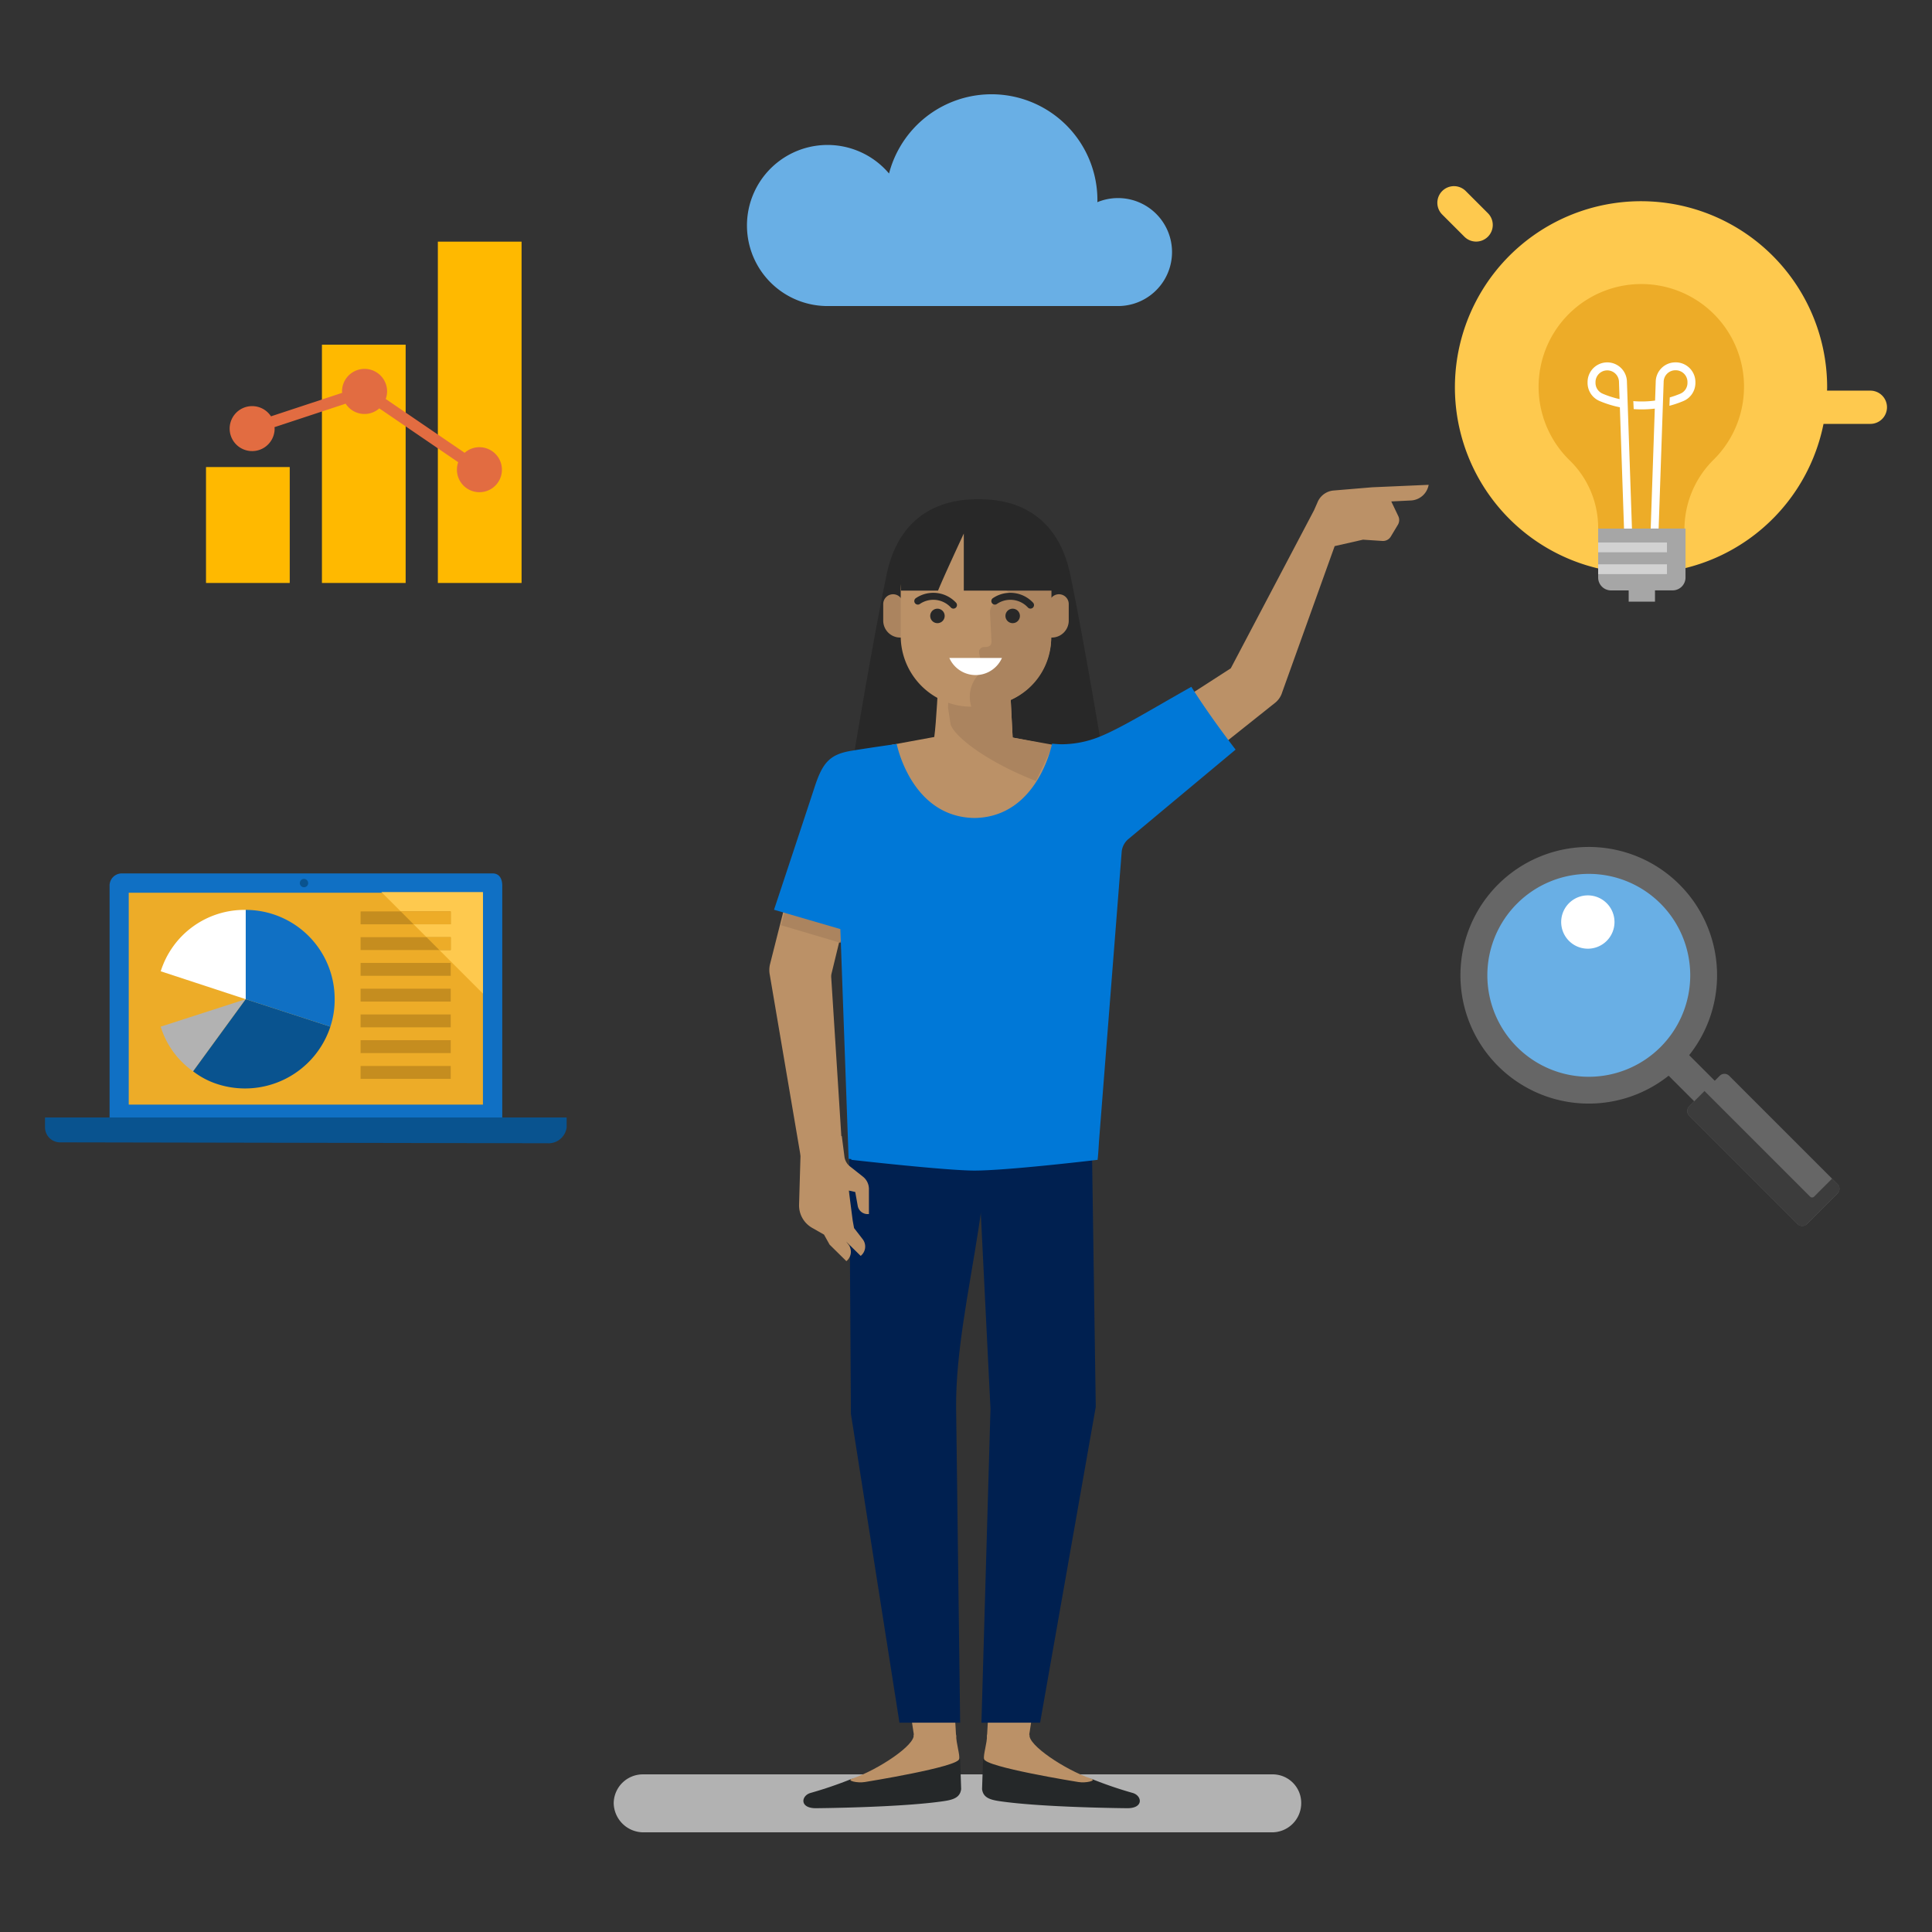 <svg xmlns="http://www.w3.org/2000/svg" viewBox="0 0 300 300"><rect x="0" y="0" width="300" height="300" fill="#333333" stroke="none"/><title>swimlane-machine-learning-extensible</title><path d="M197.526,284.523H99.82a4.626,4.626,0,0,1-4.525-4.5,4.526,4.526,0,0,1,4.525-4.5h97.706a4.432,4.432,0,0,1,4.525,4.5,4.525,4.525,0,0,1-4.525,4.5Z" fill="#b2b2b2"/><rect x="31.99" y="72.523" width="13" height="18" fill="#ffb900"/><rect x="49.99" y="53.523" width="13" height="37" fill="#ffb900"/><rect x="67.99" y="37.523" width="13" height="53" fill="#ffb900"/><path d="M74.437,69.44a3.467,3.467,0,0,0-2.288.871L59.893,61.954a3.444,3.444,0,0,0,.216-1.174,3.5,3.5,0,0,0-7,0c0,.076.018.146.023.22L42.079,64.648a3.492,3.492,0,1,0,.566,1.9c0-.074-.018-.144-.023-.218l11.053-3.648a3.468,3.468,0,0,0,5.223.73l12.254,8.359a3.493,3.493,0,1,0,3.285-2.328" fill="#e26c41"/><path d="M234.327,163.825a17.506,17.506,0,1,0,0-24.756,17.508,17.508,0,0,0,0,24.756" fill="#69afe5"/><path d="M285.327,183.865l-16.821-16.819a1.038,1.038,0,0,0-1.467,0l-.77.772-3.975-3.975a19.925,19.925,0,1,0-3.191,3.191l3.973,3.975-.771.77a1.039,1.039,0,0,0,0,1.467l16.82,16.82a1.036,1.036,0,0,0,1.467,0l4.735-4.732a1.04,1.04,0,0,0,0-1.469m-49.759-21.279a15.752,15.752,0,1,1,22.277,0,15.75,15.75,0,0,1-22.277,0" fill="#666"/><path d="M243.632,146.1a4.139,4.139,0,1,0,0-5.853,4.139,4.139,0,0,0,0,5.853" fill="#fff"/><path d="M262.305,171.779l2.368-2.367,16.4,16.4a.439.439,0,0,0,.62,0l2.792-2.791.889.889a.971.971,0,0,1,0,1.37l-4.833,4.832a.97.97,0,0,1-1.369,0l-16.869-16.868a1.042,1.042,0,0,1,0-1.469" fill="#3c3c3c"/><path d="M173.607,30.757a8.371,8.371,0,0,0-3.208.637c0-.1.007-.208.007-.313a16.443,16.443,0,0,0-32.357-4.137A12.507,12.507,0,1,0,128.5,47.523h45.109a8.383,8.383,0,1,0,0-16.766" fill="#69afe5"/><path d="M290.429,60.659h-6.724c0-.176.013-.349.013-.525a28.9,28.9,0,1,0-.563,5.687h7.274a2.581,2.581,0,1,0,0-5.162" fill="#fec94e"/><path d="M270.812,60.061a15.949,15.949,0,1,0-27.023,11.472,14.624,14.624,0,0,1,4.372,10.545v.288h13.4v-.287a15.194,15.194,0,0,1,4.564-10.734,15.89,15.89,0,0,0,4.682-11.284" fill="#edac28"/><path d="M252.772,63.446,252.73,62.2h0l-.1-2.873a3.056,3.056,0,1,0-6.112,0v.127a3.046,3.046,0,0,0,1.882,2.822l.081.034a16.529,16.529,0,0,0,3.051.934l.791,23.085,1.231-.043-.783-22.837Zm-3.818-2.277-.081-.034a1.818,1.818,0,0,1-1.123-1.684v-.127a1.823,1.823,0,1,1,3.646.021l.09,2.627a15.259,15.259,0,0,1-2.532-.8" fill="#fff"/><path d="M260.205,56.268h-.052A3.055,3.055,0,0,0,257.1,59.3l-.1,2.9a15.6,15.6,0,0,1-3.38.087l.06,1.239a16.933,16.933,0,0,0,3.277-.077l-.782,22.828,1.232.042.79-23.07.043-1.267.092-2.664a1.825,1.825,0,0,1,1.822-1.824h.052a1.826,1.826,0,0,1,1.824,1.824v.136a1.821,1.821,0,0,1-1.116,1.681,15.439,15.439,0,0,1-1.633.576l-.055,1.3a16.538,16.538,0,0,0,2.166-.736,3.051,3.051,0,0,0,1.87-2.817v-.136a3.06,3.06,0,0,0-3.056-3.056" fill="#fff"/><path d="M248.161,82.079v7.6a2,2,0,0,0,2,2h2.74v1.749h4.085V91.673h2.74a2,2,0,0,0,2-2v-7.6Z" fill="#a6a6a6"/><rect x="248.16" y="84.236" width="10.684" height="1.521" fill="#d2d2d2"/><rect x="248.16" y="87.625" width="10.684" height="1.521" fill="#d2d2d2"/><path d="M229.215,37.512a2.576,2.576,0,0,1-1.826-.756l-3.442-3.442a2.582,2.582,0,0,1,3.652-3.651l3.442,3.442a2.582,2.582,0,0,1-1.826,4.407" fill="#fec94e"/><path d="M171.207,116.872s-2.787-16.847-4.994-27.556-10.221-11.793-14.054-11.793H151.7c-3.833,0-11.847,1.083-14.054,11.793s-4.994,27.556-4.994,27.556l14.353.206-.067.516Z" fill="#282828"/><path d="M213.066,75.665l-5.98.5a2.968,2.968,0,0,0-2.474,1.767l-.567,1.294-12.93,24.549-9.5,6.125,3.562,9.438,12.875-10.25a3.33,3.33,0,0,0,1.049-1.6L207.247,84.8l4.4-1,3.007.2a1.416,1.416,0,0,0,1.309-.685l1.1-1.831a1.416,1.416,0,0,0,.064-1.34l-1.091-2.281,3.055-.15a2.933,2.933,0,0,0,2.721-2.293l.031-.138Z" fill="#bb9167"/><path d="M167.551,218.447a5.67,5.67,0,0,0-11.311-.775l-2.981,52.006c0,1.714,6.287,2.337,6.443.467Z" fill="#bb9167"/><path d="M134.174,218.447a5.7,5.7,0,0,1,5.181-5.931,5.552,5.552,0,0,1,6.13,5.156l2.981,52.006c-.157,1.714-6.287,2.337-6.443.467Z" fill="#bb9167"/><path d="M148.466,218.606l.625,48.89h-9.424l-7.536-47.956-.313-49.813,19.785-4.845C156.8,179.87,148.309,201.422,148.466,218.606Z" fill="#002050"/><polygon points="152.397 267.496 161.508 267.496 170.15 218.447 169.356 164.882 151.134 164.882 153.802 218.759 152.397 267.496" fill="#002050"/><path d="M149.091,273.119l.156,4.688c-.156,1.247-1.08,1.634-2.668,1.87-6.727,1-19.855,1.1-19.855,1.1-2.6.024-2.329-1.908-.917-2.354a63.232,63.232,0,0,0,6.44-2.2C136.657,275.968,149.091,273.119,149.091,273.119Z" fill="#252829"/><path d="M148.466,269.366c0,1.4.625,3.13.468,3.753,0,1.247-14.631,3.592-14.631,3.592-1.164.2-2.931-.208-1.981-.52,4.087-1.4,9.857-5.266,9.545-6.825Z" fill="#bb9167"/><path d="M152.65,273.119l-.156,4.688c.156,1.247,1.08,1.634,2.668,1.87,6.726,1,19.855,1.1,19.855,1.1,2.6.024,2.328-1.908.916-2.354a63.428,63.428,0,0,1-6.44-2.2C165.084,275.968,152.65,273.119,152.65,273.119Z" fill="#252829"/><path d="M153.275,269.366c0,1.4-.625,3.13-.469,3.753,0,1.247,14.631,3.592,14.631,3.592,1.164.2,2.932-.208,1.982-.52-4.087-1.4-9.858-5.266-9.545-6.825Z" fill="#bb9167"/><path d="M124.99,183.461l-5.458-32.094a3.813,3.813,0,0,1,.044-1.677l2.289-9.042,9.312,2.063-2.055,8.463a1.962,1.962,0,0,0-.051.582L130.99,181.9Z" fill="#bb9167"/><polygon points="121.865 141.586 131.094 144.211 130.49 146.398 121.281 143.669 121.865 141.586" fill="#ab845f"/><path d="M156.852,105.922c0,1.722.393,8.607.393,8.607,2.042.374,5.2,1.041,5.2,1.041,10.059,3.081.635,12.032-11.972,11.683-13.124-.362-12.732-11.469-11.985-11.605l6.585-1.209c.311-2.12.629-8.672.629-8.672Z" fill="#bb9167"/><path d="M138.676,92.275h0a1.529,1.529,0,0,0-1.529,1.53v2.561A2.637,2.637,0,0,0,139.784,99h.422v-5.2A1.53,1.53,0,0,0,138.676,92.275Z" fill="#ab845f"/><path d="M152.276,80.842h-1.451A10.994,10.994,0,0,0,139.863,91.8v6.975a11,11,0,0,0,7.378,10.345l9.435-.317a11,11,0,0,0,6.563-10.028V91.8A11,11,0,0,0,152.276,80.842Z" fill="#bb9167"/><path d="M147.24,109.124l-.03.768h0l.4,2.618c.8,2.127,6.055,5.974,13.256,8.762l2.666-5.615s-4.358-.785-6.289-1.128c-.143-2.878-.292-5.846-.3-5.844A10.527,10.527,0,0,0,163.227,99h.089a2.637,2.637,0,0,0,2.638-2.637V93.805a1.523,1.523,0,0,0-2.715-.955V91.8a10.737,10.737,0,0,0-.057-1.1,1.41,1.41,0,0,0-.287-.392l-9.094-6.9-.965,3.011a12.487,12.487,0,0,0,4.856,6.395,10.141,10.141,0,0,0-2.382.479l-.4.134a1.733,1.733,0,0,0-1.18,1.733l.224,4.353c.043.827-.456.963-1.167.96a.764.764,0,0,0-.748.912l.524,2.692-.66.729a5.081,5.081,0,0,0-1.08,4.926h0A10.851,10.851,0,0,1,147.24,109.124Z" fill="#ab845f"/><circle cx="145.565" cy="95.64" r="1.126" fill="#282828"/><circle cx="157.248" cy="95.64" r="1.126" fill="#282828"/><path d="M147.414,102.169a4.468,4.468,0,0,0,8.167,0Z" fill="#fff"/><path d="M160.012,94.505a.545.545,0,0,1-.418-.193h0a3.7,3.7,0,0,0-4.829-.506.549.549,0,1,1-.56-.945,4.829,4.829,0,0,1,6.226.74.549.549,0,0,1-.065.774A.542.542,0,0,1,160.012,94.505Z" fill="#282828"/><path d="M148.049,94.505a.545.545,0,0,1-.418-.193h0a3.7,3.7,0,0,0-4.829-.506.549.549,0,1,1-.56-.945,4.829,4.829,0,0,1,6.226.74.549.549,0,0,1-.065.774A.542.542,0,0,1,148.049,94.505Z" fill="#282828"/><path d="M184.99,106.648c-6,3.375-10.9,6.406-14.25,7.75a15.887,15.887,0,0,1-5.969,1.172c-.609-.015-1.406-.093-1.406-.093s-2.2,11.407-12.047,11.54c-9.851-.133-12.078-11.494-12.078-11.494s-3.625.5-7,1.051-4.5,1.824-5.735,5.6-6.315,19.092-6.315,19.092l10.3,3,1.281,35.672.43.047-.013.111s14.677,1.67,19.114,1.67c5,0,17.953-1.528,19.062-1.66l.063,0v-.012l.021,0-.013-.106v-.009c.036-.026.115-1.044.22-2.8l3.52-44.911a2.938,2.938,0,0,1,.994-1.943L191.865,116.4S187.927,111.336,184.99,106.648Z" fill="#0078d7"/><path d="M132.8,185.093l.387,2.153a1.552,1.552,0,0,0,1.527,1.277h.213v-3.89a2.449,2.449,0,0,0-.931-1.922l-2.012-1.591a2.3,2.3,0,0,1-.859-1.518l-.413-3.2-6.345.779-.288,9.871a4.014,4.014,0,0,0,2.025,3.605l1.85,1.054.863,1.55,2.607,2.569a1.862,1.862,0,0,0,.31-2.593l-.349-.45,2.262,2.228a1.863,1.863,0,0,0,.309-2.594l-1.338-1.728-.215-1.182-.6-4.641Z" fill="#bb9167"/><path d="M152.508,78.719a11.966,11.966,0,0,0-12.595,11.7c-.009.424-.011.865-.018,1.295h5.763c.869-2.156,4-8.866,4-8.866v8.866h14.131l.05-.638A11.969,11.969,0,0,0,152.508,78.719Z" fill="#282828"/><path d="M76.1,135.624H18.907a1.893,1.893,0,0,0-1.892,1.893v36.392H77.99V137.517c0-1.045-.444-1.893-1.489-1.893" fill="#1070c4"/><rect x="19.99" y="138.624" width="55" height="32.9" fill="#edac28"/><path d="M84.958,177.523l-75.633-.14a2.335,2.335,0,0,1-2.335-2.336v-1.524h81v1.524a2.832,2.832,0,0,1-3,2.476Z" fill="#09538f"/><path d="M38.158,155.154l-13.2-4.334a13.614,13.614,0,0,1,13.2-9.532Z" fill="#fff"/><path d="M38.158,155.154l-8.175,11.2a13.19,13.19,0,0,1-5.028-6.936Z" fill="#b2b2b2"/><path d="M38.158,155.154,51.3,159.421a13.947,13.947,0,0,1-17.49,8.934,12.361,12.361,0,0,1-3.823-2Z" fill="#09538f"/><path d="M38.158,155.154V141.288a13.821,13.821,0,0,1,13.807,13.866,13.27,13.27,0,0,1-.669,4.267Z" fill="#1070c4"/><polygon points="74.99 154.288 74.99 138.523 59.225 138.523 74.99 154.288" fill="#fec94e"/><path d="M47.85,137.126a.646.646,0,1,1-.646-.646.646.646,0,0,1,.646.646" fill="#09538f"/><path d="M69.008,148.826H68.7l1,1a.717.717,0,0,0,.049-.258.743.743,0,0,0-.743-.743" fill="#edac28"/><rect x="55.99" y="165.523" width="14" height="2" fill="#c58d1f"/><rect x="55.99" y="161.523" width="14" height="2" fill="#c58d1f"/><rect x="55.99" y="157.523" width="14" height="2" fill="#c58d1f"/><rect x="55.99" y="153.523" width="14" height="2" fill="#c58d1f"/><rect x="55.99" y="149.523" width="14" height="2" fill="#c58d1f"/><rect x="55.99" y="145.523" width="14" height="2" fill="#c58d1f"/><rect x="55.99" y="141.523" width="14" height="2" fill="#c58d1f"/><polygon points="68.225 147.523 69.99 147.523 69.99 145.523 66.225 145.523 68.225 147.523" fill="#edac28"/><polygon points="64.225 143.523 69.99 143.523 69.99 141.523 62.225 141.523 64.225 143.523" fill="#edac28"/></svg>